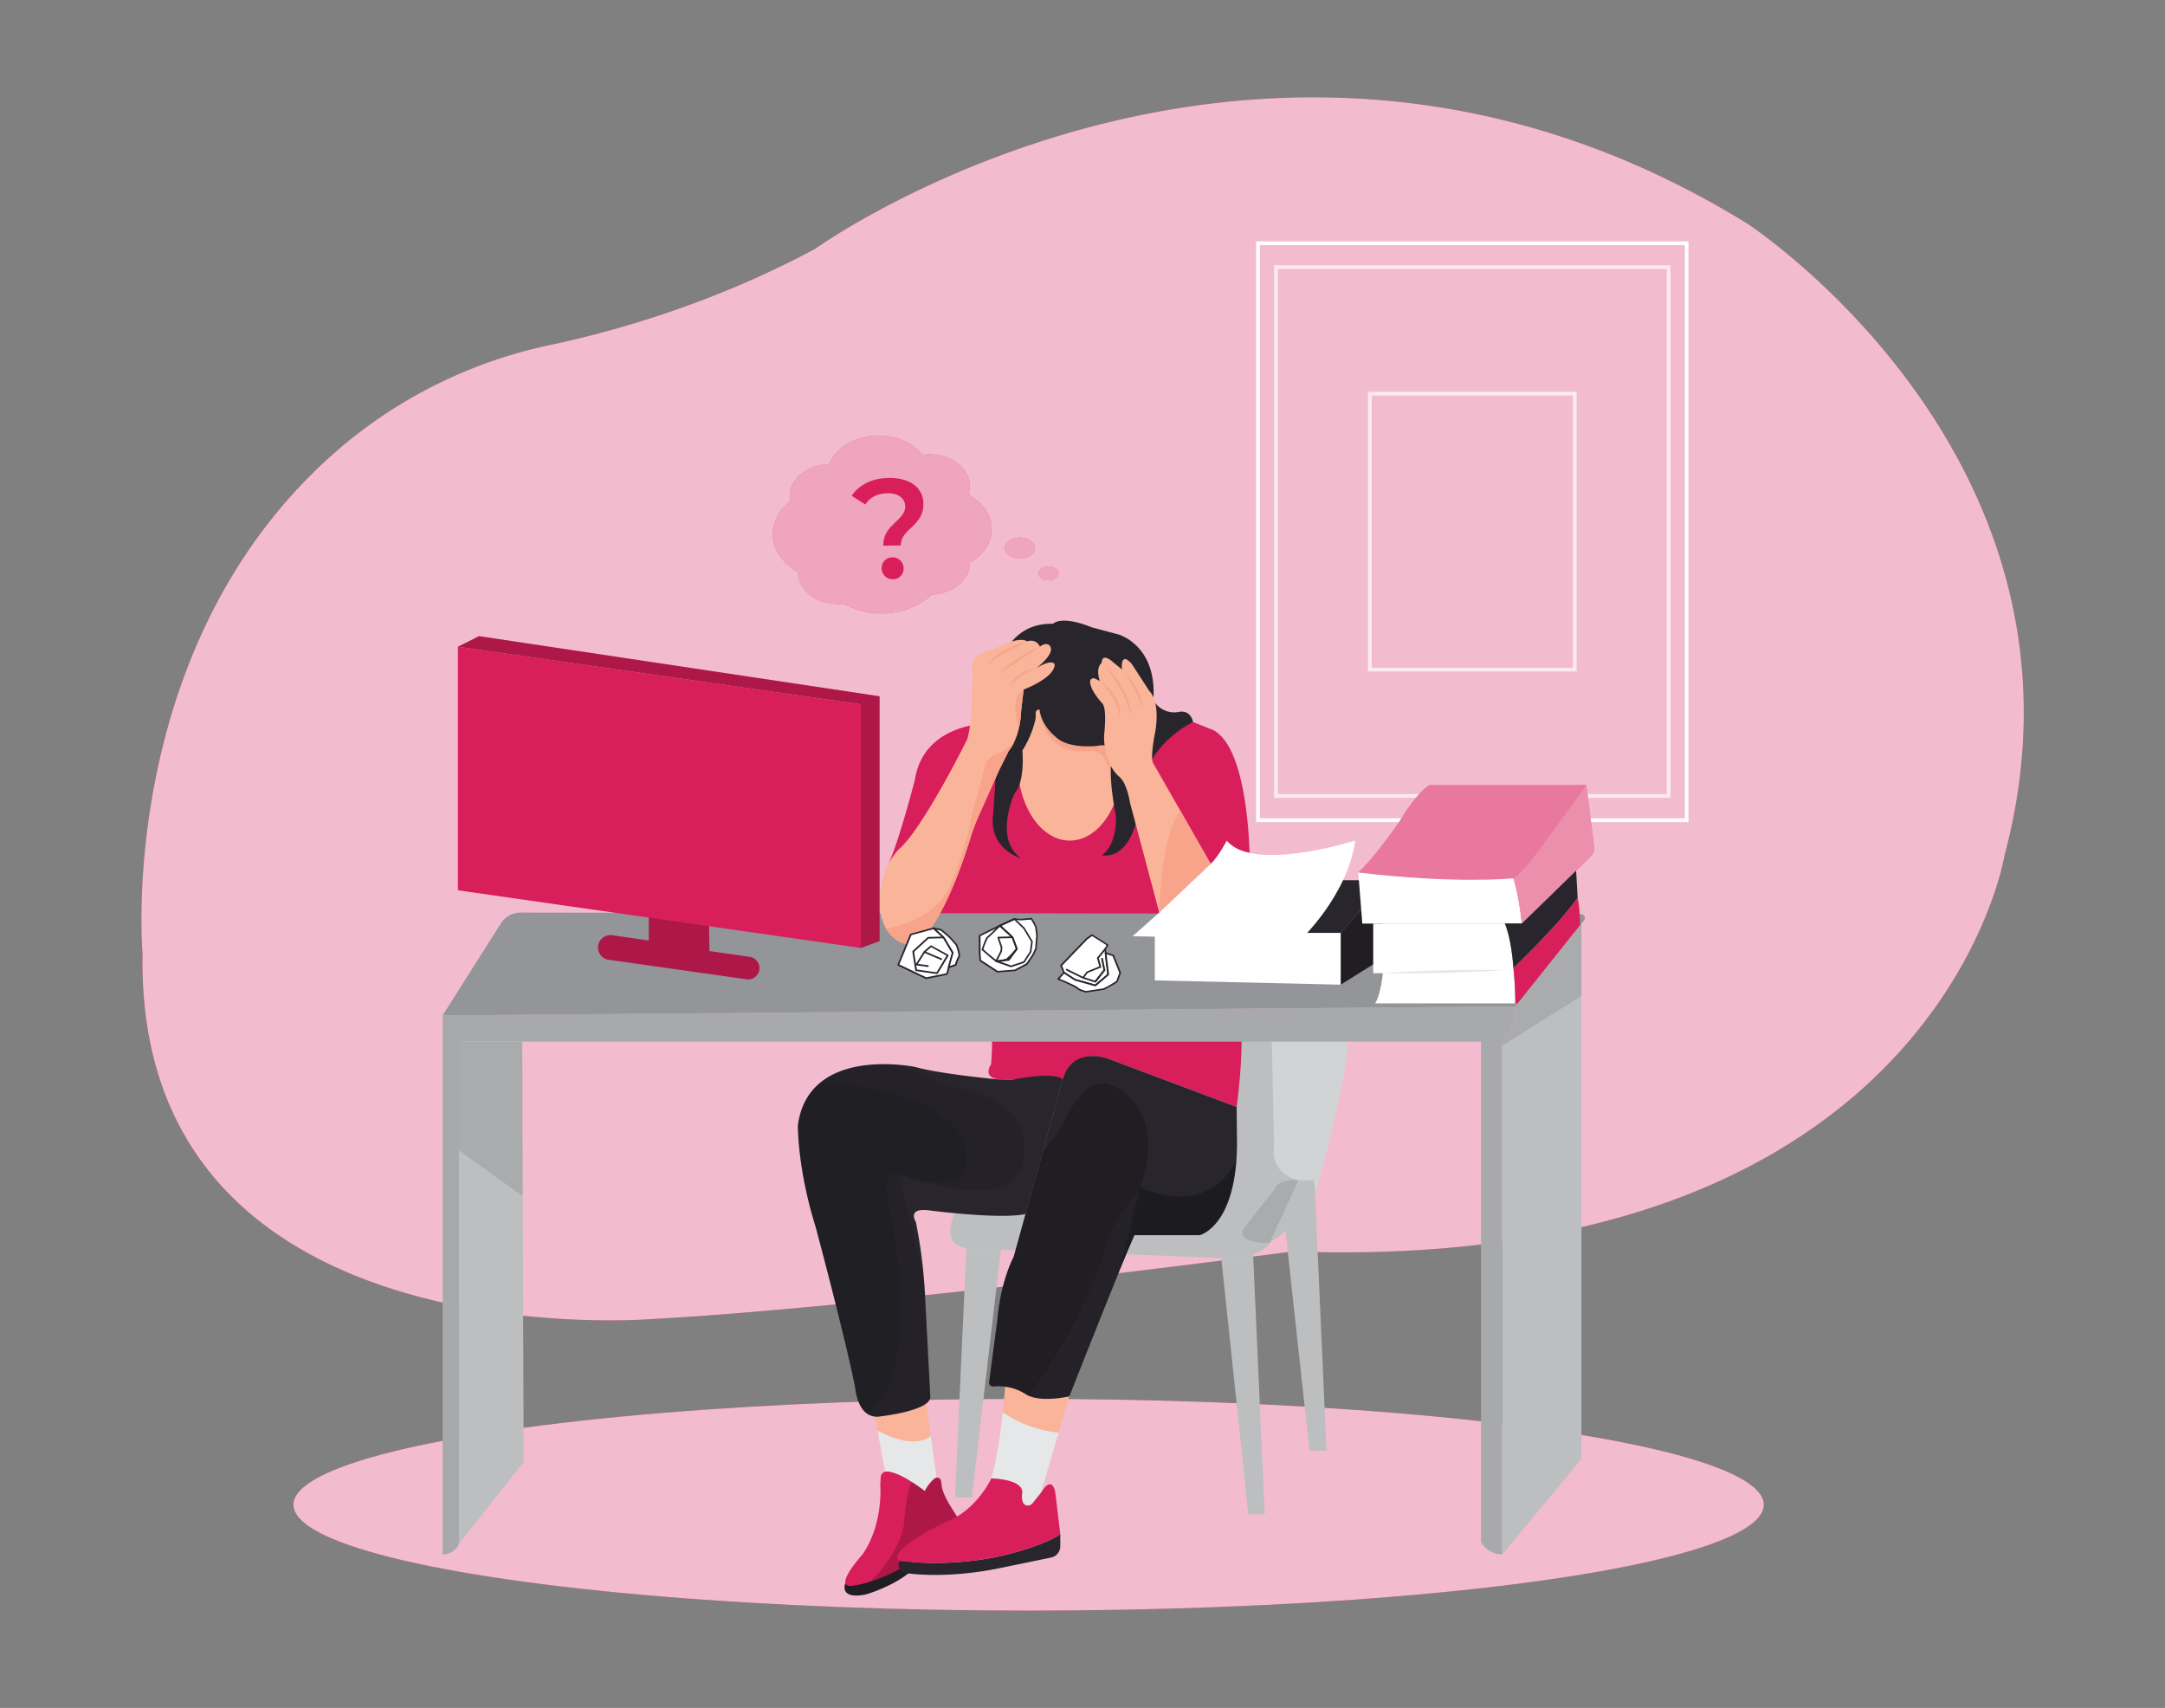<svg id="bfe6cfdb-ea1d-4977-a414-0ef2717ee9a5" data-name="Layer 1" xmlns="http://www.w3.org/2000/svg" width="865.76" height="682.89" viewBox="0 0 865.76 682.89"><rect x="0" y="0" width="865.76" height="682.89" fill="#808080" stroke="none"/><path d="M261.39,527.35S54.05,545.2,57,381.12c0,0-11.5-128.58,82.9-205.24a190.54,190.54,0,0,1,80.64-38.07c23.61-5,63.91-16,105.46-38.34,0,0,179.52-129.19,372.57-10.16,0,0,145.15,94.32,103.06,252.55,0,0-26.91,167.55-284.89,158.53C516.7,500.39,348.24,522.68,261.39,527.35Z" fill="#D81E5B"/><path d="M261.39,527.35S54.05,545.2,57,381.12c0,0-11.5-128.58,82.9-205.24a190.54,190.54,0,0,1,80.64-38.07c23.61-5,63.91-16,105.46-38.34,0,0,179.52-129.19,372.57-10.16,0,0,145.15,94.32,103.06,252.55,0,0-26.91,167.55-284.89,158.53C516.7,500.39,348.24,522.68,261.39,527.35Z" fill="#fff" opacity="0.7" style="isolation:isolate"/><path d="M675.2,328.69H502.32V96.52H675.2Zm-171.4-1.48H673.73V98H503.8Z" fill="#fff"/><path d="M668,319H509.51V106.07H668Zm-157-1.48H666.54v-210H511Z" fill="#fff" opacity="0.7" style="isolation:isolate"/><path d="M630.47,268.47H547.05V156.66h83.42ZM548.53,267H629V158.14H548.53Z" fill="#fff" opacity="0.7" style="isolation:isolate"/><ellipse cx="411.33" cy="601.64" rx="293.99" ry="42.33" fill="#D81E5B"/><ellipse cx="411.33" cy="601.64" rx="293.99" ry="42.33" fill="#fff" opacity="0.7" style="isolation:isolate"/><path d="M338,633.17s-2.6,6.44,8.09,4.38c0,0,11.24-3.15,18.5-9.59l-5.17-3.06Z" fill="#28262c"/><path d="M338,633.17s-2.6,6.44,8.09,4.38c0,0,11.24-3.15,18.5-9.59l-5.17-3.06Z" opacity="0.2" style="isolation:isolate"/><polygon points="349.68 565.47 353.92 588.45 369.69 601.37 374.55 590.83 370.1 559.31 349.68 565.47" fill="#f9b499"/><path d="M350.89,572s14.09,8.15,21.31,2.16l2.35,16.64-4.86,10.54-15.77-12.92Z" fill="#e6e7e8"/><path d="M384.77,609.74c-15.85,14.13-28.8,20.08-36.64,22.58a35,35,0,0,1-8.18,1.81c-6.3-.28,4.94-12.59,4.94-12.59,8.49-12.32,7.12-27.84,7.12-27.84l.18-3.09a2.38,2.38,0,0,1,2.41-2.26c2.9.08,6.86,2.16,10,4.16a62.59,62.59,0,0,1,5.21,3.66,15.15,15.15,0,0,1,3.9-5,1.61,1.61,0,0,1,2.61,1.05l.2,1.47c.28,3.43,3.43,8.28,3.43,8.28Z" fill="#D81E5B"/><path d="M384.77,609.74c-15.85,14.13-28.8,20.08-36.64,22.58,0,0,10.73-9.7,13.27-22.31,0,0,1-13.76,3.22-17.5a62.59,62.59,0,0,1,5.21,3.66,15.17,15.17,0,0,1,3.87-5,1.62,1.62,0,0,1,2.64,1l.2,1.47c.28,3.43,3.43,8.28,3.43,8.28Z" opacity="0.2" style="isolation:isolate"/><polygon points="499.19 605.43 505.76 605.43 501 499.22 488.15 500.95 499.19 605.43" fill="#bcbec0"/><polygon points="523.65 580.06 513.91 490.79 525.92 477.93 530.45 580.06 523.65 580.06" fill="#bcbec0"/><polygon points="381.88 598.77 388.66 598.77 400.54 497.05 386.6 495.6 381.88 598.77" fill="#bcbec0"/><path d="M427.55,558.31l-4.25,14.51-7,24L413,600.91a2.65,2.65,0,0,1-2.23,1.06c-2.64-.21-2.11-4.41-2.11-4.41,1.42-6.28-12.29-6.43-12.29-6.43,2.23-7.55,3.72-18.25,4.61-26.5.77-7.07,1.1-12.35,1.1-12.35l8.15-4.43Z" fill="#f9b499"/><path d="M423.3,572.82l-7,24L413,600.91a2.65,2.65,0,0,1-2.23,1.06c-2.64-.21-2.11-4.41-2.11-4.41,1.42-6.28-12.29-6.43-12.29-6.43,2.23-7.55,3.72-18.25,4.61-26.5A48.22,48.22,0,0,0,423.3,572.82Z" fill="#e6e7e8"/><path d="M396.34,289.16s-27.06-.71-30.56,22.9c0,0-6.55,25.23-10.29,32.71L375.44,366H501.15l-1.47-24.54s-.42-42.26-14.49-49.54l-8.14-3.25-49.25-5.63-16.22-13.32Z" fill="#D81E5B"/><path d="M526.25,476.66a10.34,10.34,0,0,1-.33,1.27c-2.92,8.86-17.78,18.8-18.24,19.11h0c-5.21,7.7-21.29,5.89-21.29,5.89l-99.78-3.72c-11.45-1.9-4.64-14.14-4.64-14.14l23.11-58.48-7.48-14.26s67.8-6.91,109.49-6.3c18.21.26,31.44,2,31.85,6.3C540.29,426.61,526.25,476.66,526.25,476.66Z" fill="#d1d3d4"/><path d="M525.91,477.91v0c-3,9-18.25,19.12-18.25,19.12s-14.49.17-10-6.26l11.77-15s.91-3.63,7.25-3.85h8.61A21.91,21.91,0,0,1,525.91,477.91Z" opacity="0.1" style="isolation:isolate"/><path d="M519.22,471.91,507.68,497h0c-5.21,7.7-21.29,5.89-21.29,5.89l-99.78-3.72c-11.45-1.9-4.64-14.14-4.64-14.14l23.11-58.48-7.48-14.26s67.8-6.91,109.49-6.3l1.5,10.15.9,42.35S507.22,468.74,519.22,471.91Z" opacity="0.1" style="isolation:isolate"/><path d="M396.34,410.57s.84,4.86,0,14.89c0,0-4.89,6.8,6.36,6.15l22.25.05s3-13.32,18.81-8.14l50.78,19.1s2.92-21.69,1.62-32.05Z" fill="#D81E5B"/><path d="M494.67,456.79c0,33.73-15,37.07-15,37.07h-26c-3.67,7.68-26.05,64.45-26.05,64.45-8.88,1.78-13.68.87-16.12-.17h0a9.47,9.47,0,0,1-1.17-.61A20,20,0,0,0,404,554.8a22.28,22.28,0,0,0-6.8-.46,1.53,1.53,0,0,1-1.67-1.72l3.28-24.7c1.34-16,6.54-25.38,6.54-25.38l11.68-42.28,7.9-28.6c4.08-14.11,18.81-8.14,18.81-8.14l50.78,19.1Z" fill="#28262c"/><path d="M455.94,474.82l-7.87,32.12,5.53-13.08h26s12.21-2.28,14.78-30C494.43,463.83,485.32,487.18,455.94,474.82Z" opacity="0.3" style="isolation:isolate"/><path d="M427.55,558.31l20.52-51.37,7.87-32.12-7.87,10.57c-3.86,5.88-4.82,9.47-4.82,9.47-14,44.75-31.81,63.28-31.81,63.28S416.69,560.62,427.55,558.31Z" opacity="0.1" style="isolation:isolate"/><path d="M455.94,474.83l-7.87,10.56s-3.79,6.26-4.82,9.47c0,0-9.2,34.3-31.8,63.28h0a9.47,9.47,0,0,1-1.17-.61A20,20,0,0,0,404,554.8a22.28,22.28,0,0,0-6.8-.46,1.53,1.53,0,0,1-1.67-1.72l3.28-24.7c1.34-16,6.54-25.38,6.54-25.38l11.68-42.28a67.36,67.36,0,0,0,8.65-12s8.67-20.86,20.19-13.72C445.89,434.56,467,443.09,455.94,474.83Z" opacity="0.2" style="isolation:isolate"/><path d="M425,431.66l-14.84,53.73C400,487.64,372,484,372,484c-9.66-1.43-5.77,4.57-5.77,4.57a190.34,190.34,0,0,1,3.39,24.88c.25,3.34.32,5.41.32,5.41L372,558.14c.91,5.86-19.77,8.14-19.77,8.14a7,7,0,0,1-5.27-.9l-.15-.1c-4.37-3-4.87-10.72-4.87-10.72-4.28-21.14-15.71-63.77-15.71-63.77-7.43-23.77-7.15-40.8-7.15-40.8,1-7.82,4.32-13.22,8.7-16.92,9.46-8,24.06-8,32.18-7.29h0a57.64,57.64,0,0,1,6,.82c10.29,2.89,33.42,5,33.42,5l5.44.1C423.12,428.19,425,431.66,425,431.66Z" fill="#28262c"/><path d="M409.41,461.42c0,26.16-47.94,8.94-49.66,8.31h0c.14.62,6,25.68,10,43.72.25,3.34.32,5.41.32,5.41L372,558.14c.91,5.86-19.77,8.14-19.77,8.14a7,7,0,0,1-5.27-.9l-.15-.1c-4.37-3-4.87-10.72-4.87-10.72-4.28-21.14-15.71-63.77-15.71-63.77-7.43-23.77-7.15-40.8-7.15-40.8,1-7.82,4.32-13.22,8.7-16.92,9.46-8,24.06-8,32.18-7.29h0a122.58,122.58,0,0,0,22.83,9.07C414.55,440.85,409.41,461.42,409.41,461.42Z" opacity="0.1" style="isolation:isolate"/><path d="M368.64,472.05l-8.89-2.32h0S352,466,355.12,481.13c0,0,16,63.5-8.12,84.25l-.15-.1c-4.37-3-4.87-10.72-4.87-10.72-4.28-21.14-15.71-63.77-15.71-63.77-7.43-23.77-7.15-40.8-7.15-40.8,1-7.82,4.32-13.22,8.7-16.92,0,0,58.73.89,58.73,30.76C386.55,463.83,388.44,476.11,368.64,472.05Z" opacity="0.1" style="isolation:isolate"/><path d="M177,621.53a7,7,0,0,0,3.54-.91,7.11,7.11,0,0,0,3-3.35V416.5H592.24V616.62a10.18,10.18,0,0,0,3.56,3.53,10,10,0,0,0,4.91,1.38v-205a17.94,17.94,0,0,0,3.47-4.86,18.28,18.28,0,0,0,1.75-9.27L177,406Z" fill="#a7a9ac"/><path d="M633.42,368l-27.49,34.39-99.27.84-16.09.14L177,406l23.3-36.8a9.33,9.33,0,0,1,7.88-4.33l424,.61A1.54,1.54,0,0,1,633.42,368Z" fill="#939598"/><ellipse cx="427.8" cy="305.3" rx="20.82" ry="30.8" fill="#f9b499"/><path d="M415.68,283.74s.59,19.07,21,16.37c0,0,5.27-.48,7.48,9.61l5.92-7-12.72-15.43Z" fill="#f7a48b"/><path d="M408.33,343.21s-13.27-3.79-11.13-18l.94-14.69s-11.37-61.84,23-61.13c0,0,3.08-3.56,15.4,1.42l10.66,2.84s15.64,4.27,14,26.3a9.61,9.61,0,0,0,9.95,4.74s4.74-1.42,5.93,4c0,0-18,8.29-20.62,26.78,0,0-.71,28.19-15.87,26.53,0,0,5.92-3.31,5.68-15.63,0,0-2.84-13.75-1.89-21.09,0,0,1.18-8.77-5.21-7.11,0,0-12.09,1.66-17.3-3.79,0,0-5.45-4.27-6.16-10.66,0,0-1.69-.19-1.56,1.76a8.28,8.28,0,0,1-.1,2.17,39.5,39.5,0,0,1-5.21,12.41s1.18,12.33-3.08,17.06C405.73,317.14,397.2,335.39,408.33,343.21Z" fill="#28262c"/><path d="M463.57,364.87l-11.74-44.1s-1.13-7.83-4.39-10.33c0,0-6.09-4.76-5.93-16.43,0,0,1.3-10.67-.71-12.77,0,0-5.13-5.47-4.87-8.9a1.36,1.36,0,0,1,2-1l1.88.93s-1.91-5,.76-7.26c0,0-.19-3.83,3.64-1l4.42,3.63s-.79-7.64,4-2.1l7.07,10.89S464,280,462,292.48c0,0-2.29,10.73-.76,12.82l22.93,40.12Z" fill="#f9b499"/><path d="M421.74,265.59c.17,5.41-12.4,10.13-12.4,10.13l-1,8.56a35.8,35.8,0,0,1-.89,6.85,27.58,27.58,0,0,1-2,5.84h0a15.4,15.4,0,0,1-2,3.19l-3.85,7.69-8.17,18.29a79,79,0,0,0-3.38,9c-2.43,7.95-8.23,25.17-15.69,35.91-9.07,13.05-16.7,2.32-18,.31-.13-.2-.19-.31-.19-.31-6.11-11.52,1.36-26.3,1.36-26.3a36.1,36.1,0,0,1,3.71-5c9.61-8,27.53-44.14,27.53-44.14,2.38-7.28,2-28.17,2-28.17-1.4-6.29,8.9-8,8.9-8,10.66-5.59,12.93-3,12.93-3,4-1.23,5.24,2.09,5.24,2.09,3.14-2.27,4.19,0,4.19,0,1.65,3-4.95,8.12-5.69,8.69C420.87,263.16,421.74,265.59,421.74,265.59Z" fill="#f9b499"/><path d="M405.37,297h0a15.4,15.4,0,0,1-2,3.19l-3.85,7.69-8.17,18.29a79,79,0,0,0-3.38,9c-2.43,7.95-8.23,25.17-15.69,35.91-9.07,13.05-16.7,2.32-18,.31,4.68-.87,19.73-4.53,25.31-16.55a121.68,121.68,0,0,0,8.91-28.47l4-14.72c.36-1.34.63-2.69.87-4a8,8,0,0,1,5.82-6.38A18.15,18.15,0,0,0,405.37,297Z" fill="#f7a48b"/><path d="M409.34,275.72l-1,8.56a35.8,35.8,0,0,1-.89,6.85S403.35,278.6,409.34,275.72Z" fill="#f7a48b"/><path d="M394.84,266.28a9.55,9.55,0,0,1,3-3.62,28.84,28.84,0,0,1,3.95-2.63,42.64,42.64,0,0,1,4.27-2,36.65,36.65,0,0,1,4.47-1.5c-2.75,1.54-5.55,2.89-8.26,4.39-1.35.76-2.68,1.53-4,2.38-.63.44-1.28.87-1.87,1.36A7.87,7.87,0,0,0,394.84,266.28Z" fill="#f7a48b"/><path d="M399.55,269.76a17.58,17.58,0,0,1,3.46-3.59,46.35,46.35,0,0,1,4-2.94c1.4-.89,2.82-1.74,4.28-2.52a48.53,48.53,0,0,1,4.5-2.11c-2.69,1.94-5.49,3.67-8.23,5.47q-2.07,1.33-4.09,2.72A38.93,38.93,0,0,0,399.55,269.76Z" fill="#f7a48b"/><path d="M403.57,274.49a9.86,9.86,0,0,1,1.85-2.81,13.52,13.52,0,0,1,2.56-2.21,13.2,13.2,0,0,1,3-1.51,11.53,11.53,0,0,1,3.29-.67c-1,.47-2,.88-3,1.39a27.07,27.07,0,0,0-5.35,3.56A29.65,29.65,0,0,0,403.57,274.49Z" fill="#f7a48b"/><path d="M439.79,272.22a19.2,19.2,0,0,1,6,6.15,16.18,16.18,0,0,1,1.72,4,10.92,10.92,0,0,1,.2,4.33,18.42,18.42,0,0,0-1-4.1,23.81,23.81,0,0,0-1.82-3.73,36.38,36.38,0,0,0-2.41-3.42C441.67,274.36,440.77,273.27,439.79,272.22Z" fill="#f7a48b"/><path d="M442,266.28a31.51,31.51,0,0,1,6.94,8.86,30.76,30.76,0,0,1,2.24,5.21,24.92,24.92,0,0,1,1.13,5.53c-.58-1.79-1.13-3.56-1.87-5.26a48.82,48.82,0,0,0-2.38-5c-.86-1.62-1.82-3.21-2.83-4.76S443.11,267.77,442,266.28Z" fill="#f7a48b"/><path d="M450.09,268.93a30.4,30.4,0,0,1,4.64,6.65,22.42,22.42,0,0,1,1.56,3.78,8.37,8.37,0,0,1,.4,4.06,13.45,13.45,0,0,0-1.13-3.8c-.53-1.21-1.09-2.41-1.72-3.58C452.63,273.67,451.3,271.36,450.09,268.93Z" fill="#f7a48b"/><path d="M463.57,364.87s.59-31.46,8.46-40.63l12.1,21.18Z" fill="#f7a48b"/><path d="M424,613.37v4.86a4.61,4.61,0,0,1-3.66,4.51c-3.33.7-9.55,2-20.93,4.32l-.65.13c-21.24,4.23-36,1.85-36,1.85-4.87-.93-3.05-4.93-3.05-4.93a127.86,127.86,0,0,0,38.21-1.46S416.35,618.82,424,613.37Z" fill="#28262c"/><path d="M600.71,621.53l31.7-38.23v-214l-26.48,33.1a17.58,17.58,0,0,1-5.22,14.13Z" fill="#bcbec0"/><path d="M600.71,416.5v1.63l31.7-19.93V369.27l-26.48,33.1A17.83,17.83,0,0,1,600.71,416.5Z" opacity="0.1" style="isolation:isolate"/><polygon points="183.53 416.5 208.84 416.5 209.41 584.56 183.53 617.27 183.53 416.5" fill="#bcbec0"/><polygon points="183.53 416.5 183.53 459.99 209.05 478.27 208.84 416.5 183.53 416.5" opacity="0.1" style="isolation:isolate"/><path d="M259.46,362.42v13.63l-14.69-2.11a5,5,0,0,0-5.65,4.9h0a4.94,4.94,0,0,0,4.25,4.89l55.16,7.81a4.52,4.52,0,0,0,5.16-4.48h0a4.51,4.51,0,0,0-3.88-4.48l-16.12-2.31-.28-17.85Z" fill="#D81E5B"/><path d="M259.46,362.42v13.63l-14.69-2.11a5,5,0,0,0-5.65,4.9h0a4.94,4.94,0,0,0,4.25,4.89l55.16,7.81a4.52,4.52,0,0,0,5.16-4.48h0a4.51,4.51,0,0,0-3.88-4.48l-16.12-2.31-.28-17.85Z" opacity="0.2" style="isolation:isolate"/><polygon points="461.8 373.01 536.12 373.01 554.58 351.93 516.34 351.93 461.8 373.01" fill="#28262c"/><polygon points="536.12 373.01 536.12 393.7 551.19 384.27 553.03 366.7 544.33 363.64 536.12 373.01" fill="#28262c"/><polygon points="536.12 373.01 536.12 393.7 551.19 384.27 553.03 366.7 544.33 363.64 536.12 373.01" opacity="0.2" style="isolation:isolate"/><polygon points="461.8 373.01 461.8 391.99 536.12 393.7 536.12 373.01 461.8 373.01" fill="#fff"/><polygon points="183.12 258.6 183.12 355.97 344.23 379.02 344.23 281.61 183.12 258.6" fill="#D81E5B"/><polygon points="191.54 254.35 183.12 258.6 344.23 281.61 344.23 379.02 351.74 376.3 351.74 278.39 191.54 254.35" fill="#D81E5B"/><polygon points="191.54 254.35 183.12 258.6 344.23 281.61 344.23 379.02 351.74 376.3 351.74 278.39 191.54 254.35" opacity="0.2" style="isolation:isolate"/><path d="M424,613.37c-7.65,5.45-26.1,9.28-26.1,9.28a127.86,127.86,0,0,1-38.21,1.46.91.91,0,0,1-.71-.53c-2.44-5.63,22.9-16.71,22.9-16.71,10-5.68,14.53-15.74,14.53-15.74s13.71.15,12.29,6.43c0,0-.53,4.2,2.11,4.41a2.66,2.66,0,0,0,2.23-1.05l3.23-4.07c4.79-7.71,5.76.16,5.76.16Z" fill="#D81E5B"/><path d="M452.9,374.35l67.23,1.33s18.7-17.5,21.81-39.58c0,0-40.86,12.95-51.37,0,0,0-3.21,6.27-6.44,9.32l-20.56,19.45Z" fill="#fff"/><path d="M549.14,369.27V389.1H553s-.82,8.39-3.08,12.08h56s.11-21-4.19-31.91Z" fill="#fff"/><path d="M543.16,348.88s41.27,4.84,62,2.32c0,0,3-.71,17.31-20.84l11.88-16.46H571.75s-4.26,1.81-11.35,13.31q-1.21,2-2.55,3.83C554.78,335.32,548,344.49,543.16,348.88Z" fill="#D81E5B"/><path d="M543.16,348.88s41.27,4.84,62,2.32c0,0,3-.71,17.31-20.84l11.88-16.46H571.75s-4.26,1.81-11.35,13.31q-1.21,2-2.55,3.83C554.78,335.32,548,344.49,543.16,348.88Z" fill="#fff" opacity="0.4" style="isolation:isolate"/><path d="M543.16,348.88l1.61,20.39h63.82s-1.21-13.33-3.42-18.07C605.17,351.2,581.62,353.51,543.16,348.88Z" fill="#fff"/><path d="M634.36,313.9l3.14,24.72a4.46,4.46,0,0,1-1.31,3.76l-27.6,26.89s-1.21-11.32-3.42-18.07c0,0,2.34-1,7.66-7.94Z" fill="#D81E5B"/><path d="M634.36,313.9l3.14,24.72a4.46,4.46,0,0,1-1.31,3.76l-27.6,26.89s-1.21-11.32-3.42-18.07c0,0,2.34-1,7.66-7.94Z" fill="#fff" opacity="0.5" style="isolation:isolate"/><path d="M601.58,387.87c-4,.3-8.08.5-12.12.69s-8.09.28-12.14.42-8.09.17-12.14.19l-6.07,0c-2,0-4.05,0-6.07-.09,2-.17,4-.27,6.06-.4l6.06-.3c4.05-.18,8.09-.28,12.14-.42s8.09-.17,12.14-.19S597.53,387.76,601.58,387.87Z" fill="#e6e7e8"/><path d="M605.17,387.05s17.31-16.41,25.71-28l-.6-10.94-21.69,21.13h-6.8S604.38,374.55,605.17,387.05Z" fill="#28262c"/><path d="M605.17,387.05a126.64,126.64,0,0,1,.81,14.13h.9l25-31.33s-.22-8-1-10.77C630.88,359.08,622.61,370.64,605.17,387.05Z" fill="#D81E5B"/><polygon points="377.36 374.8 373.36 371.14 364.21 373.63 359.22 385.78 370.37 391.11 378.69 389.44 381.02 380.95 377.36 374.8" fill="#fff"/><path d="M370.37,391.44a.32.32,0,0,1-.14,0l-11.16-5.33a.35.35,0,0,1-.17-.43l5-12.15a.34.34,0,0,1,.22-.2l9.18-2.49a.32.32,0,0,1,.31.08l4,3.66s.05,0,.06.07l3.66,6.17a.3.3,0,0,1,0,.26L379,389.54a.31.31,0,0,1-.25.23l-8.32,1.66Zm-10.73-5.82,10.77,5.14,8-1.6,2.24-8.15-3.57-6-3.78-3.51-8.82,2.41Z" fill="#28262c"/><path d="M374.7,389.44h-.07l-8.32-1.16A.36.36,0,0,1,366,388l-1.17-7.49a.38.38,0,0,1,.11-.3l6-5.5a.35.35,0,0,1,.22-.08l6.16-.17v.67l-6,.16-5.77,5.29,1.1,7.07,7.87,1.1,4-6.66-6.16-3.39-2.09,1.83,6.51,2.79-.26.61-7-3a.3.3,0,0,1-.2-.25.33.33,0,0,1,.1-.3l2.67-2.33a.33.33,0,0,1,.38,0l6.66,3.66a.34.34,0,0,1,.17.2.39.39,0,0,1,0,.26L375,389.31A.31.31,0,0,1,374.7,389.44Z" fill="#28262c"/><path d="M371.3,386.64l-4.83-.66a.38.38,0,0,1-.26-.19.36.36,0,0,1,0-.32l3.16-5,.57.35-2.89,4.56,4.32.59Z" fill="#28262c"/><path d="M373.36,371.13l3,.67,3.34,2.83,2.83,3.16s1.5,4,1,4.67a19.16,19.16,0,0,0-1.34,3.33l-2.83,1L381,381l-3.67-6.16Z" fill="#fff"/><path d="M379.36,387.12a.35.35,0,0,1-.34-.35s0,0,0-.08l1.62-5.69-3.56-6-4-3.63a.33.33,0,0,1,0-.47.35.35,0,0,1,.31-.1l3,.67a.34.34,0,0,1,.15.07l3.33,2.83,2.86,3.19a.39.39,0,0,1,.06.11c.47,1.25,1.5,4.24,1,5a18,18,0,0,0-1.28,3.24.36.36,0,0,1-.21.21l-2.83,1Zm-4.86-15.39,3.08,2.82a.13.13,0,0,1,.06.07l3.67,6.17a.39.39,0,0,1,0,.26l-1.49,5.2,2.07-.73a16.87,16.87,0,0,1,1.33-3.27c.19-.31-.27-2.27-1-4.28l-2.78-3.12-3.23-2.75Z" fill="#28262c"/><path d="M399.83,370.09l-8.09,4v6.63c0,.39.26,3.33.26,3.33l6.89,4.51,6.89-.54,4.78-2.52,2.52-3.7,1.19-2.52s.26-4.25.4-4.67a38.15,38.15,0,0,0-.4-3.84,26.94,26.94,0,0,0-1.85-3.45l-4.51.4-2.25-.27Z" fill="#fff"/><path d="M398.89,388.84a.41.41,0,0,1-.18,0l-6.89-4.51a.35.35,0,0,1-.15-.25c0-.3-.27-2.94-.27-3.33v-6.63a.37.37,0,0,1,.19-.3l8.08-4h0l5.83-2.67a.54.54,0,0,1,.18,0l2.22.26,4.47-.39a.33.33,0,0,1,.31.16,18,18,0,0,1,1.91,3.62c0,.12.07.67.14,1.13a11.08,11.08,0,0,1,.24,2.82c-.1.29-.26,2.54-.38,4.55a.24.24,0,0,1,0,.12l-1.2,2.52-2.53,3.76-.12.11L406,388.28a.31.31,0,0,1-.13,0l-6.89.53Zm-6.57-5,6.67,4.36,6.71-.52,4.66-2.45,2.48-3.63,1.13-2.42c.07-1.08.28-4.26.41-4.67a17.67,17.67,0,0,0-.27-2.51c-.09-.67-.14-1.07-.14-1.23a25.75,25.75,0,0,0-1.7-3.09L408,368h-.07l-2.16-.25L400,370.39l-7.89,3.88v6.42C392.07,381,392.24,382.91,392.32,383.81Z" fill="#28262c"/><path d="M399,384.7a1.74,1.74,0,0,1-.74-.14c-.8-.4-5.14-4.25-5.63-4.66a.35.35,0,0,1-.1-.36c.75-2.11,1.72-4.67,2.12-4.94s3.21-3,5-4.73a.34.34,0,0,1,.46,0l5,4.66a.38.38,0,0,1,.09.13l1.73,4.67a.33.33,0,0,1-.07.33c-1.33,1.57-3.72,4.21-4.28,4.35l-.38.11A13.62,13.62,0,0,1,399,384.7Zm-5.76-5.17a67.16,67.16,0,0,0,5.33,4.44c.55.27,2.75-.36,3.47-.57l.41-.12a36.74,36.74,0,0,0,3.8-4l-1.61-4.38-4.76-4.37c-1.12,1.08-4.48,4.34-4.85,4.59a33,33,0,0,0-1.79,4.4Z" fill="#28262c"/><path d="M404.33,386.72h-.11l-6-2.12a.33.33,0,0,1,.08-.64l4.89-.52,3-4.11-1.62-4.4-5-4.58a.3.3,0,0,1-.11-.29.36.36,0,0,1,.19-.26l5.83-2.66a.35.35,0,0,1,.37.06l3.85,3.72.05.06,3.18,5.3a.34.34,0,0,1,.05.22l-.53,4.11a.78.78,0,0,1-.05.14l-2.67,4.1a.29.29,0,0,1-.17.14l-5.17,1.72Zm-4.47-2.28,4.47,1.6,4.95-1.66,2.55-3.94.51-3.92-3.1-5.16-3.66-3.53-5.16,2.35,4.67,4.3a.57.57,0,0,1,.08.13l1.73,4.66a.37.37,0,0,1,0,.32L403.67,384a.31.31,0,0,1-.23.14Z" fill="#28262c"/><path d="M398.66,384.42l-.59-.3,2-3.92.12-1.33-1.3-3.92a.32.32,0,0,1,.2-.41l.1,0,5.7-.13v.66l-5.24.12,1.18,3.55a.33.33,0,0,1,0,.14l-.14,1.45a.24.24,0,0,1,0,.12Z" fill="#28262c"/><polygon points="434.61 375.37 424.34 386.02 425.48 388.88 429.86 391.73 438.04 394.01 443.17 389.63 442.22 382.22 442.03 379.37 442.98 377.85 436.71 373.85 434.61 375.37" fill="#fff"/><path d="M438,394.35H438l-8.18-2.28-.09-.05-4.4-2.86a.4.4,0,0,1-.13-.16L424,386.14a.33.33,0,0,1,.07-.35l10.27-10.66,0,0,2.1-1.52a.33.33,0,0,1,.38,0l6.27,4a.33.33,0,0,1,.1.46l-.89,1.43.18,2.75,1,7.39a.35.35,0,0,1-.11.3l-5.14,4.37A.33.33,0,0,1,438,394.35ZM430,391.42l7.95,2.23,4.86-4.15-.92-7.24-.2-2.87a.36.36,0,0,1,.06-.2l.77-1.24-5.8-3.7-1.89,1.37-10.1,10.48,1,2.56Z" fill="#28262c"/><path d="M433.15,391.24H433c-.26-.13-6.34-3.07-6.84-3.37l.35-.57c.37.22,4.62,2.3,6.53,3.22l1.41-1.94a.29.29,0,0,1,.15-.12l5-2.06-.91-3.26a.35.35,0,0,1,.06-.3l3-3.65.52.42-2.86,3.51.94,3.39a.35.35,0,0,1-.19.4L434.94,389l-1.53,2.09A.3.3,0,0,1,433.15,391.24Z" fill="#28262c"/><path d="M438,392.82h-.1L433,391.24l.21-.63,4.61,1.5,3.41-4.33-.95-4.66L441,383l1,4.84a.35.35,0,0,1-.07.28l-3.65,4.66A.33.33,0,0,1,438,392.82Z" fill="#28262c"/><path d="M442.12,381l3.06,1,2.75,6.91s-1.08,3.05-1.28,3.45-5.23,3.06-5.23,3.06l-7.2,1.08s-3.15-.89-3.25-1.38-7.8-3.75-7.8-3.75l2.31-2.52,4.37,2.85L438,394l5.13-4.37Z" fill="#fff"/><path d="M434.23,396.87h-.09c-3-.84-3.39-1.34-3.47-1.57a66.9,66.9,0,0,0-7.62-3.58.33.33,0,0,1-.18-.43.21.21,0,0,1,.06-.1l2.31-2.53a.32.32,0,0,1,.42-.05l4.33,2.82,7.95,2.22,4.86-4.15-1-8.42a.3.3,0,0,1,.12-.29.29.29,0,0,1,.31-.06l3.06,1a.34.34,0,0,1,.21.2l2.76,6.9a.31.31,0,0,1,0,.23c-.11.32-1.1,3.09-1.33,3.49s-2,1.41-5.37,3.21a.23.23,0,0,1-.11,0l-7.2,1.09Zm-10.49-5.56c7.43,3.16,7.52,3.61,7.56,3.81a14.19,14.19,0,0,0,2.95,1.11l7.07-1.07a46.21,46.21,0,0,0,5.06-2.93c.11-.23.77-2,1.21-3.25l-2.67-6.67-2.41-.78,1,8.08a.33.33,0,0,1-.12.29l-5.14,4.38a.32.32,0,0,1-.3.07l-8.18-2.28-.09-.05-4.13-2.71Z" fill="#28262c"/><g id="bc0851a0-bd58-4b00-8154-fdbdca7332fd" data-name="freepik--speech-bubble--inject-574"><g id="b8616434-d943-4cfe-abee-47b7c7a25a2e" data-name="freepik--bBaloon--inject-574"><path d="M319.14,228.74v.13c0,7,7.19,12.64,16.07,12.64.74,0,1.47,0,2.18-.12a30.49,30.49,0,0,0,15.14,3.89c8.11,0,15.3-2.93,20-7.52,8.51-.32,15.29-5.85,15.29-12.62V225c5.31-3,8.77-7.91,8.77-13.44,0-5.78-3.73-10.78-9.38-13.78a10.63,10.63,0,0,0,.62-3.48c0-7-7.2-12.64-16.07-12.64a18.87,18.87,0,0,0-2.81.2c-3.67-4.62-10.19-7.69-17.62-7.69-9.32,0-17.21,4.83-19.84,11.48-8.69.16-15.69,5.75-15.69,12.64a9.55,9.55,0,0,0,.22,2.06c-4.31,3.36-7,8-7,13.19C309,219.82,313.06,225.41,319.14,228.74Z" fill="#D81E5B"/><path d="M419.33,226.51c2.23,0,4,1.24,4,2.77s-1.77,2.77-4,2.77-4-1.24-4-2.77S417.1,226.51,419.33,226.51Z" fill="#D81E5B"/><path d="M407.84,214.94c3.34,0,6.06,1.89,6.06,4.22s-2.71,4.22-6.06,4.22-6.06-1.89-6.06-4.22S404.5,214.94,407.84,214.94Z" fill="#D81E5B"/><path d="M319.14,228.74v.13c0,7,7.19,12.64,16.07,12.64.74,0,1.47,0,2.18-.12a30.49,30.49,0,0,0,15.14,3.89c8.11,0,15.3-2.93,20-7.52,8.51-.32,15.29-5.85,15.29-12.62V225c5.31-3,8.77-7.91,8.77-13.44,0-5.78-3.73-10.78-9.38-13.78a10.63,10.63,0,0,0,.62-3.48c0-7-7.2-12.64-16.07-12.64a18.87,18.87,0,0,0-2.81.2c-3.67-4.62-10.19-7.69-17.62-7.69-9.32,0-17.21,4.83-19.84,11.48-8.69.16-15.69,5.75-15.69,12.64a9.55,9.55,0,0,0,.22,2.06c-4.31,3.36-7,8-7,13.19C309,219.82,313.06,225.41,319.14,228.74Z" fill="#fff" opacity="0.6" style="isolation:isolate"/><path d="M419.33,226.51c2.23,0,4,1.24,4,2.77s-1.77,2.77-4,2.77-4-1.24-4-2.77S417.1,226.51,419.33,226.51Z" fill="#fff" opacity="0.6" style="isolation:isolate"/><path d="M407.84,214.94c3.34,0,6.06,1.89,6.06,4.22s-2.71,4.22-6.06,4.22-6.06-1.89-6.06-4.22S404.5,214.94,407.84,214.94Z" fill="#fff" opacity="0.6" style="isolation:isolate"/></g><g id="ace1f62d-794a-4316-baaa-4296088472b7" data-name="freepik----inject-574"><path d="M362,202.43c-.08-3.17-2.8-5.28-7.07-5.21-4.1.06-7.05,1.68-8.91,4.48l-5.46-3.47c3-4.34,7.9-7,14.83-7.12,8.14-.11,13.68,3.6,13.86,10.09.26,9.22-9.19,10.2-9,16.87l-7,.1C352.94,209.8,362.15,208.08,362,202.43Zm-9.44,24.85a4.24,4.24,0,0,1,4-4.42,2.62,2.62,0,0,1,.28,0,4.34,4.34,0,0,1,4.5,4.17v.12a4.25,4.25,0,0,1-4,4.46h-.22a4.4,4.4,0,0,1-4.56-4.24Z" fill="#D81E5B"/></g></g></svg>